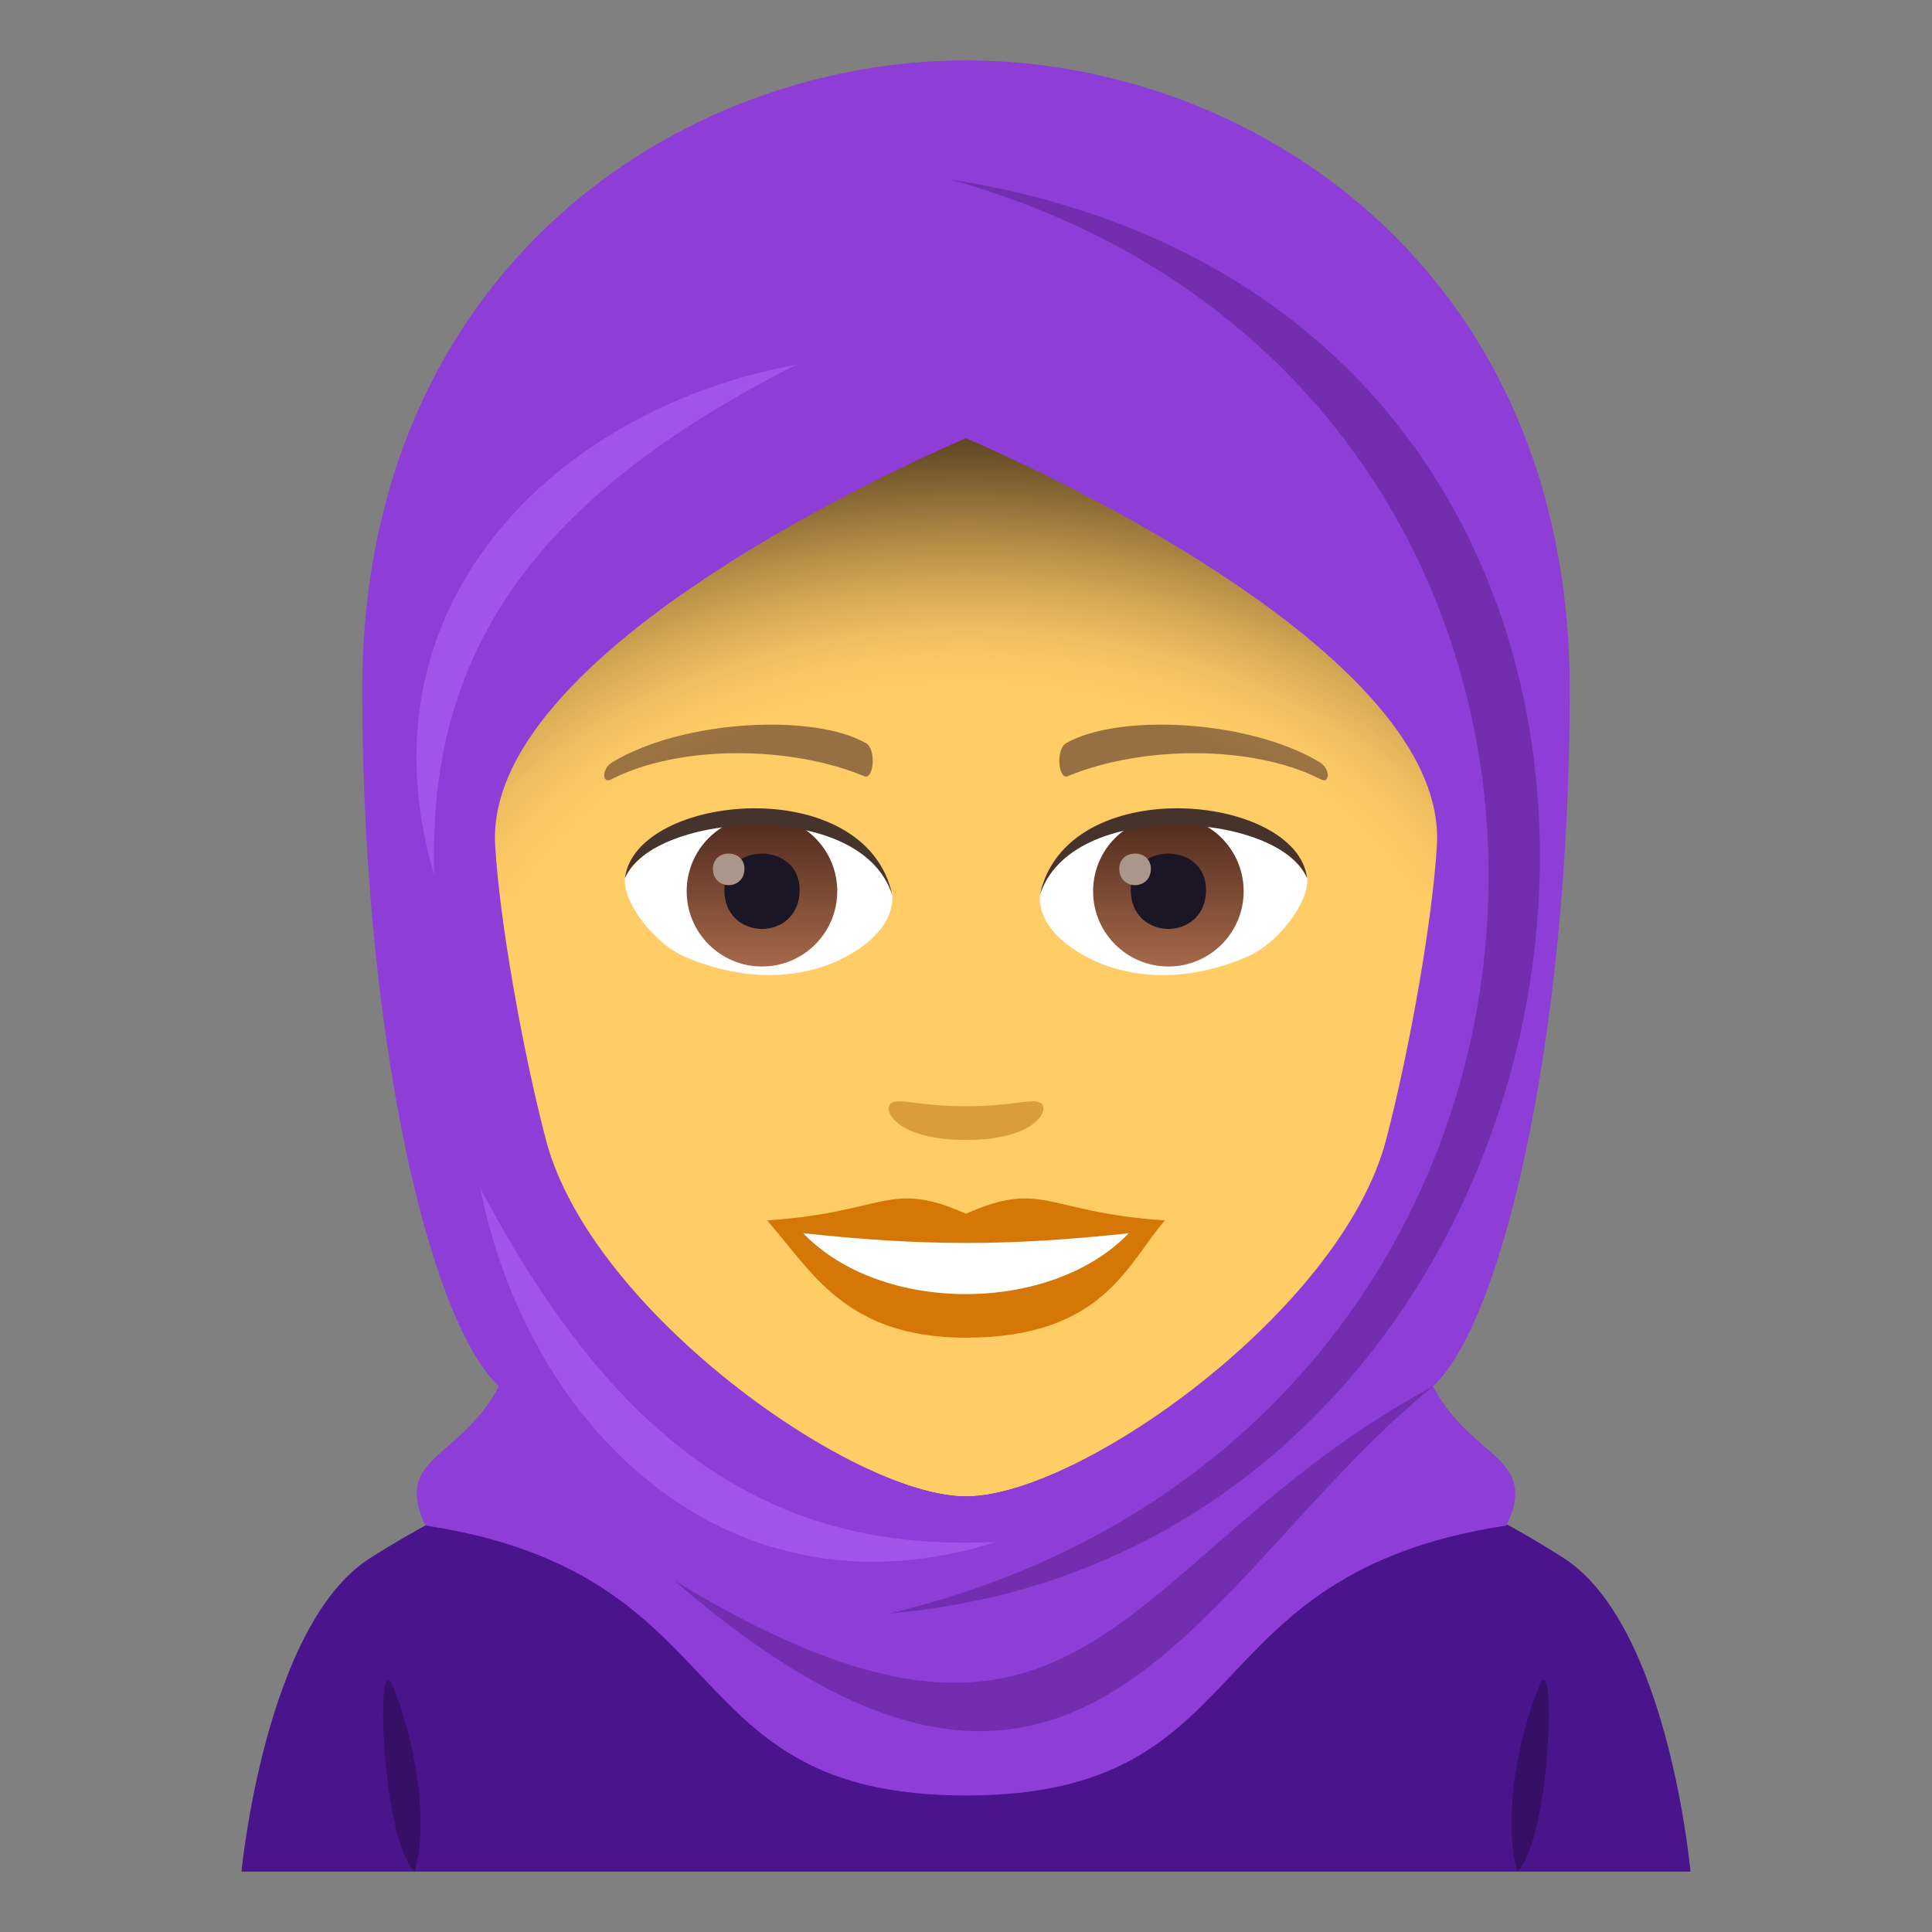 <?xml version="1.0" encoding="utf-8"?>
<!-- Generator: Adobe Illustrator 15.0.0, SVG Export Plug-In . SVG Version: 6.00 Build 0)  -->
<!DOCTYPE svg PUBLIC "-//W3C//DTD SVG 1.1//EN" "http://www.w3.org/Graphics/SVG/1.1/DTD/svg11.dtd">
<svg version="1.1" id="Layer_1" xmlns:x="http://ns.adobe.com/Extensibility/1.0/" xmlns:i="http://ns.adobe.com/AdobeIllustrator/10.0/" xmlns:graph="http://ns.adobe.com/Graphs/1.0/"
	 xmlns="http://www.w3.org/2000/svg" xmlns:xlink="http://www.w3.org/1999/xlink" xmlns:a="http://ns.adobe.com/AdobeSVGViewerExtensions/3.0/"
	 x="0px" y="0px" width="64px" height="64px" viewBox="0 0 64 64" enable-background="new 0 0 64 64" xml:space="preserve">
<rect x="0" y="0" width="64" height="64" fill="#808080" stroke="none"/>
<path fill="#4A148C" d="M51.799,51.613c-11.348-7.299-28.186-7.246-39.543,0.004C8.773,53.836,8,62,8,62h48
	C56,62,55.27,53.842,51.799,51.613z"/>
<path fill="#360F66" d="M13.74,62c0.51-1.83-0.09-4.617-0.729-6.15C12.418,54.422,12.643,60.992,13.74,62z"/>
<path fill="#360F66" d="M50.988,55.85c-0.639,1.533-1.238,4.32-0.727,6.15C51.357,60.992,51.582,54.422,50.988,55.85z"/>
<path fill="#FFCC66" d="M32.001,8.572c-11.02,0-16.326,8.974-15.664,20.511c0.137,2.319,0.783,5.665,1.578,8.531
	c1.652,5.958,10.373,11.958,14.086,11.958c3.711,0,12.432-6,14.084-11.958c0.797-2.866,1.441-6.212,1.578-8.531
	C48.325,17.546,43.021,8.572,32.001,8.572z"/>
<path fill="#D47706" d="M31.999,40.206c-2.582-1.136-2.602-0.046-6.588,0.222c1.496,1.698,2.598,3.884,6.586,3.884
	c4.58,0,5.354-2.481,6.594-3.884C34.601,40.16,34.583,39.07,31.999,40.206z"/>
<path fill="#FFFFFF" d="M26.606,40.852c2.604,2.707,8.217,2.672,10.785,0.001C33.386,41.282,30.616,41.282,26.606,40.852z"/>
<path fill="#966F42" d="M43.708,25.244c-2.393-1.427-6.688-1.602-8.385-0.629c-0.361,0.196-0.266,1.227,0.047,1.098
	c2.422-1.009,6.115-1.059,8.391,0.107C44.063,25.976,44.071,25.452,43.708,25.244z"/>
<path fill="#966F42" d="M20.292,25.244c2.393-1.427,6.686-1.602,8.389-0.629c0.359,0.196,0.264,1.227-0.049,1.098
	c-2.426-1.009-6.113-1.061-8.391,0.107C19.935,25.976,19.929,25.452,20.292,25.244z"/>
<path fill="#DB9D3A" d="M34.478,36.545c-0.264-0.185-0.879,0.1-2.479,0.1c-1.598,0-2.215-0.284-2.477-0.1
	c-0.314,0.221,0.186,1.219,2.477,1.219S34.792,36.768,34.478,36.545z"/>
<path id="Path_566_" fill="#FFFFFF" d="M29.55,29.572c0.094,0.729-0.402,1.594-1.773,2.242c-0.869,0.412-2.68,0.897-5.061-0.106
	c-1.066-0.449-2.105-1.851-2.012-2.625C21.993,26.651,28.343,26.295,29.55,29.572z"/>
<linearGradient id="Oval_1_" gradientUnits="userSpaceOnUse" x1="-424.581" y1="477.392" x2="-424.581" y2="478.15" gradientTransform="matrix(6.57 0 0 -6.57 2814.78 3168.528)">
	<stop  offset="0" style="stop-color:#A6694A"/>
	<stop  offset="1" style="stop-color:#4F2A1E"/>
	<a:midPointStop  offset="0" style="stop-color:#A6694A"/>
	<a:midPointStop  offset="0.5" style="stop-color:#A6694A"/>
	<a:midPointStop  offset="1" style="stop-color:#4F2A1E"/>
</linearGradient>
<circle id="Oval_88_" fill="url(#Oval_1_)" cx="25.241" cy="29.523" r="2.494"/>
<path id="Path_565_" fill="#1A1626" d="M23.995,29.478c0,1.726,2.494,1.726,2.494,0C26.489,27.876,23.995,27.876,23.995,29.478z"/>
<path id="Path_564_" fill="#AB968C" d="M23.616,28.779c0,0.724,1.045,0.724,1.045,0C24.661,28.108,23.616,28.108,23.616,28.779z"/>
<path id="Path_563_" fill="#45332C" d="M29.562,29.669c-1.014-3.255-7.918-2.774-8.857-0.586
	C21.052,26.28,28.698,25.54,29.562,29.669z"/>
<path id="Path_562_" fill="#FFFFFF" d="M34.452,29.572c-0.094,0.729,0.402,1.594,1.771,2.242c0.871,0.412,2.682,0.897,5.061-0.106
	c1.068-0.449,2.107-1.851,2.014-2.625C42.009,26.651,35.659,26.295,34.452,29.572z"/>
<linearGradient id="Oval_2_" gradientUnits="userSpaceOnUse" x1="-425.231" y1="477.392" x2="-425.231" y2="478.15" gradientTransform="matrix(6.57 0 0 -6.57 2832.511 3168.528)">
	<stop  offset="0" style="stop-color:#A6694A"/>
	<stop  offset="1" style="stop-color:#4F2A1E"/>
	<a:midPointStop  offset="0" style="stop-color:#A6694A"/>
	<a:midPointStop  offset="0.5" style="stop-color:#A6694A"/>
	<a:midPointStop  offset="1" style="stop-color:#4F2A1E"/>
</linearGradient>
<circle id="Oval_87_" fill="url(#Oval_2_)" cx="38.704" cy="29.523" r="2.494"/>
<path id="Path_561_" fill="#1A1626" d="M37.458,29.478c0,1.726,2.494,1.726,2.494,0C39.952,27.876,37.458,27.876,37.458,29.478z"/>
<path id="Path_560_" fill="#AB968C" d="M37.077,28.779c0,0.724,1.047,0.724,1.047,0C38.124,28.108,37.077,28.108,37.077,28.779z"/>
<path id="Path_559_" fill="#45332C" d="M34.442,29.669c1.01-3.254,7.91-2.788,8.855-0.586C42.948,26.28,35.304,25.54,34.442,29.669z
	"/>
<radialGradient id="SVGID_1_" cx="32" cy="34.197" r="27.965" gradientTransform="matrix(1 0 0 0.717 0 9.675)" gradientUnits="userSpaceOnUse">
	<stop  offset="0.551" style="stop-color:#FFCC66;stop-opacity:0"/>
	<stop  offset="0.571" style="stop-color:#ECBC5E;stop-opacity:0.03"/>
	<stop  offset="0.637" style="stop-color:#B38C46;stop-opacity:0.134"/>
	<stop  offset="0.703" style="stop-color:#816231;stop-opacity:0.237"/>
	<stop  offset="0.768" style="stop-color:#583F20;stop-opacity:0.338"/>
	<stop  offset="0.831" style="stop-color:#382513;stop-opacity:0.436"/>
	<stop  offset="0.892" style="stop-color:#21110A;stop-opacity:0.531"/>
	<stop  offset="0.949" style="stop-color:#140604;stop-opacity:0.621"/>
	<stop  offset="1" style="stop-color:#0F0202;stop-opacity:0.7"/>
	<a:midPointStop  offset="0.551" style="stop-color:#FFCC66;stop-opacity:0"/>
	<a:midPointStop  offset="0.318" style="stop-color:#FFCC66;stop-opacity:0"/>
	<a:midPointStop  offset="1" style="stop-color:#0F0202;stop-opacity:0.7"/>
</radialGradient>
<path fill="url(#SVGID_1_)" d="M32.001,13.572c0,0-16.656,3.974-15.981,15.511c0.14,2.319,31.821,2.319,31.96,0
	C48.655,17.546,32.001,13.572,32.001,13.572z"/>
<path fill="#8E3ED6" d="M47.471,45.924C49.803,43.752,52,34.201,52,22.846C52,8.949,41.5,2,32,2S12,8.949,12,22.846
	c0,11.355,2.195,20.906,4.527,23.078c-1.281,2.432-3.527,2.316-2.434,4.611c10.561,1.605,8.064,8.943,17.906,8.943
	s7.346-7.338,17.904-8.943C51,48.24,48.752,48.355,47.471,45.924z M32.001,49.572c-3.73,0-12.433-6.15-13.915-11.809
	c-0.787-3.002-1.55-7.354-1.684-9.783C16.028,21.184,32,14.518,32,14.518s15.972,6.666,15.6,13.463
	c-0.136,2.43-0.898,6.781-1.686,9.783C44.433,43.422,35.733,49.572,32.001,49.572z"/>
<path fill="#732EB0" d="M31.48,5.947c24.672,6.895,23.504,41.408-2.02,47.502C55.092,51.248,60.383,10.455,31.48,5.947z"/>
<path fill="#732EB0" d="M47.471,45.924c-10.502,5.633-11.281,14.83-25.129,6.439C35.859,64.051,39.566,52.371,47.471,45.924z"/>
<path fill="#A253E8" d="M15.912,39.363c1.594,8.025,8.287,14.506,17.098,11.713C25.256,51.482,20.225,47.514,15.912,39.363z"/>
<path fill="#A253E8" d="M26.365,12.086c-8.049,1.471-14.631,8.064-11.973,16.916C14.105,21.242,18.15,16.273,26.365,12.086z"/>
</svg>
